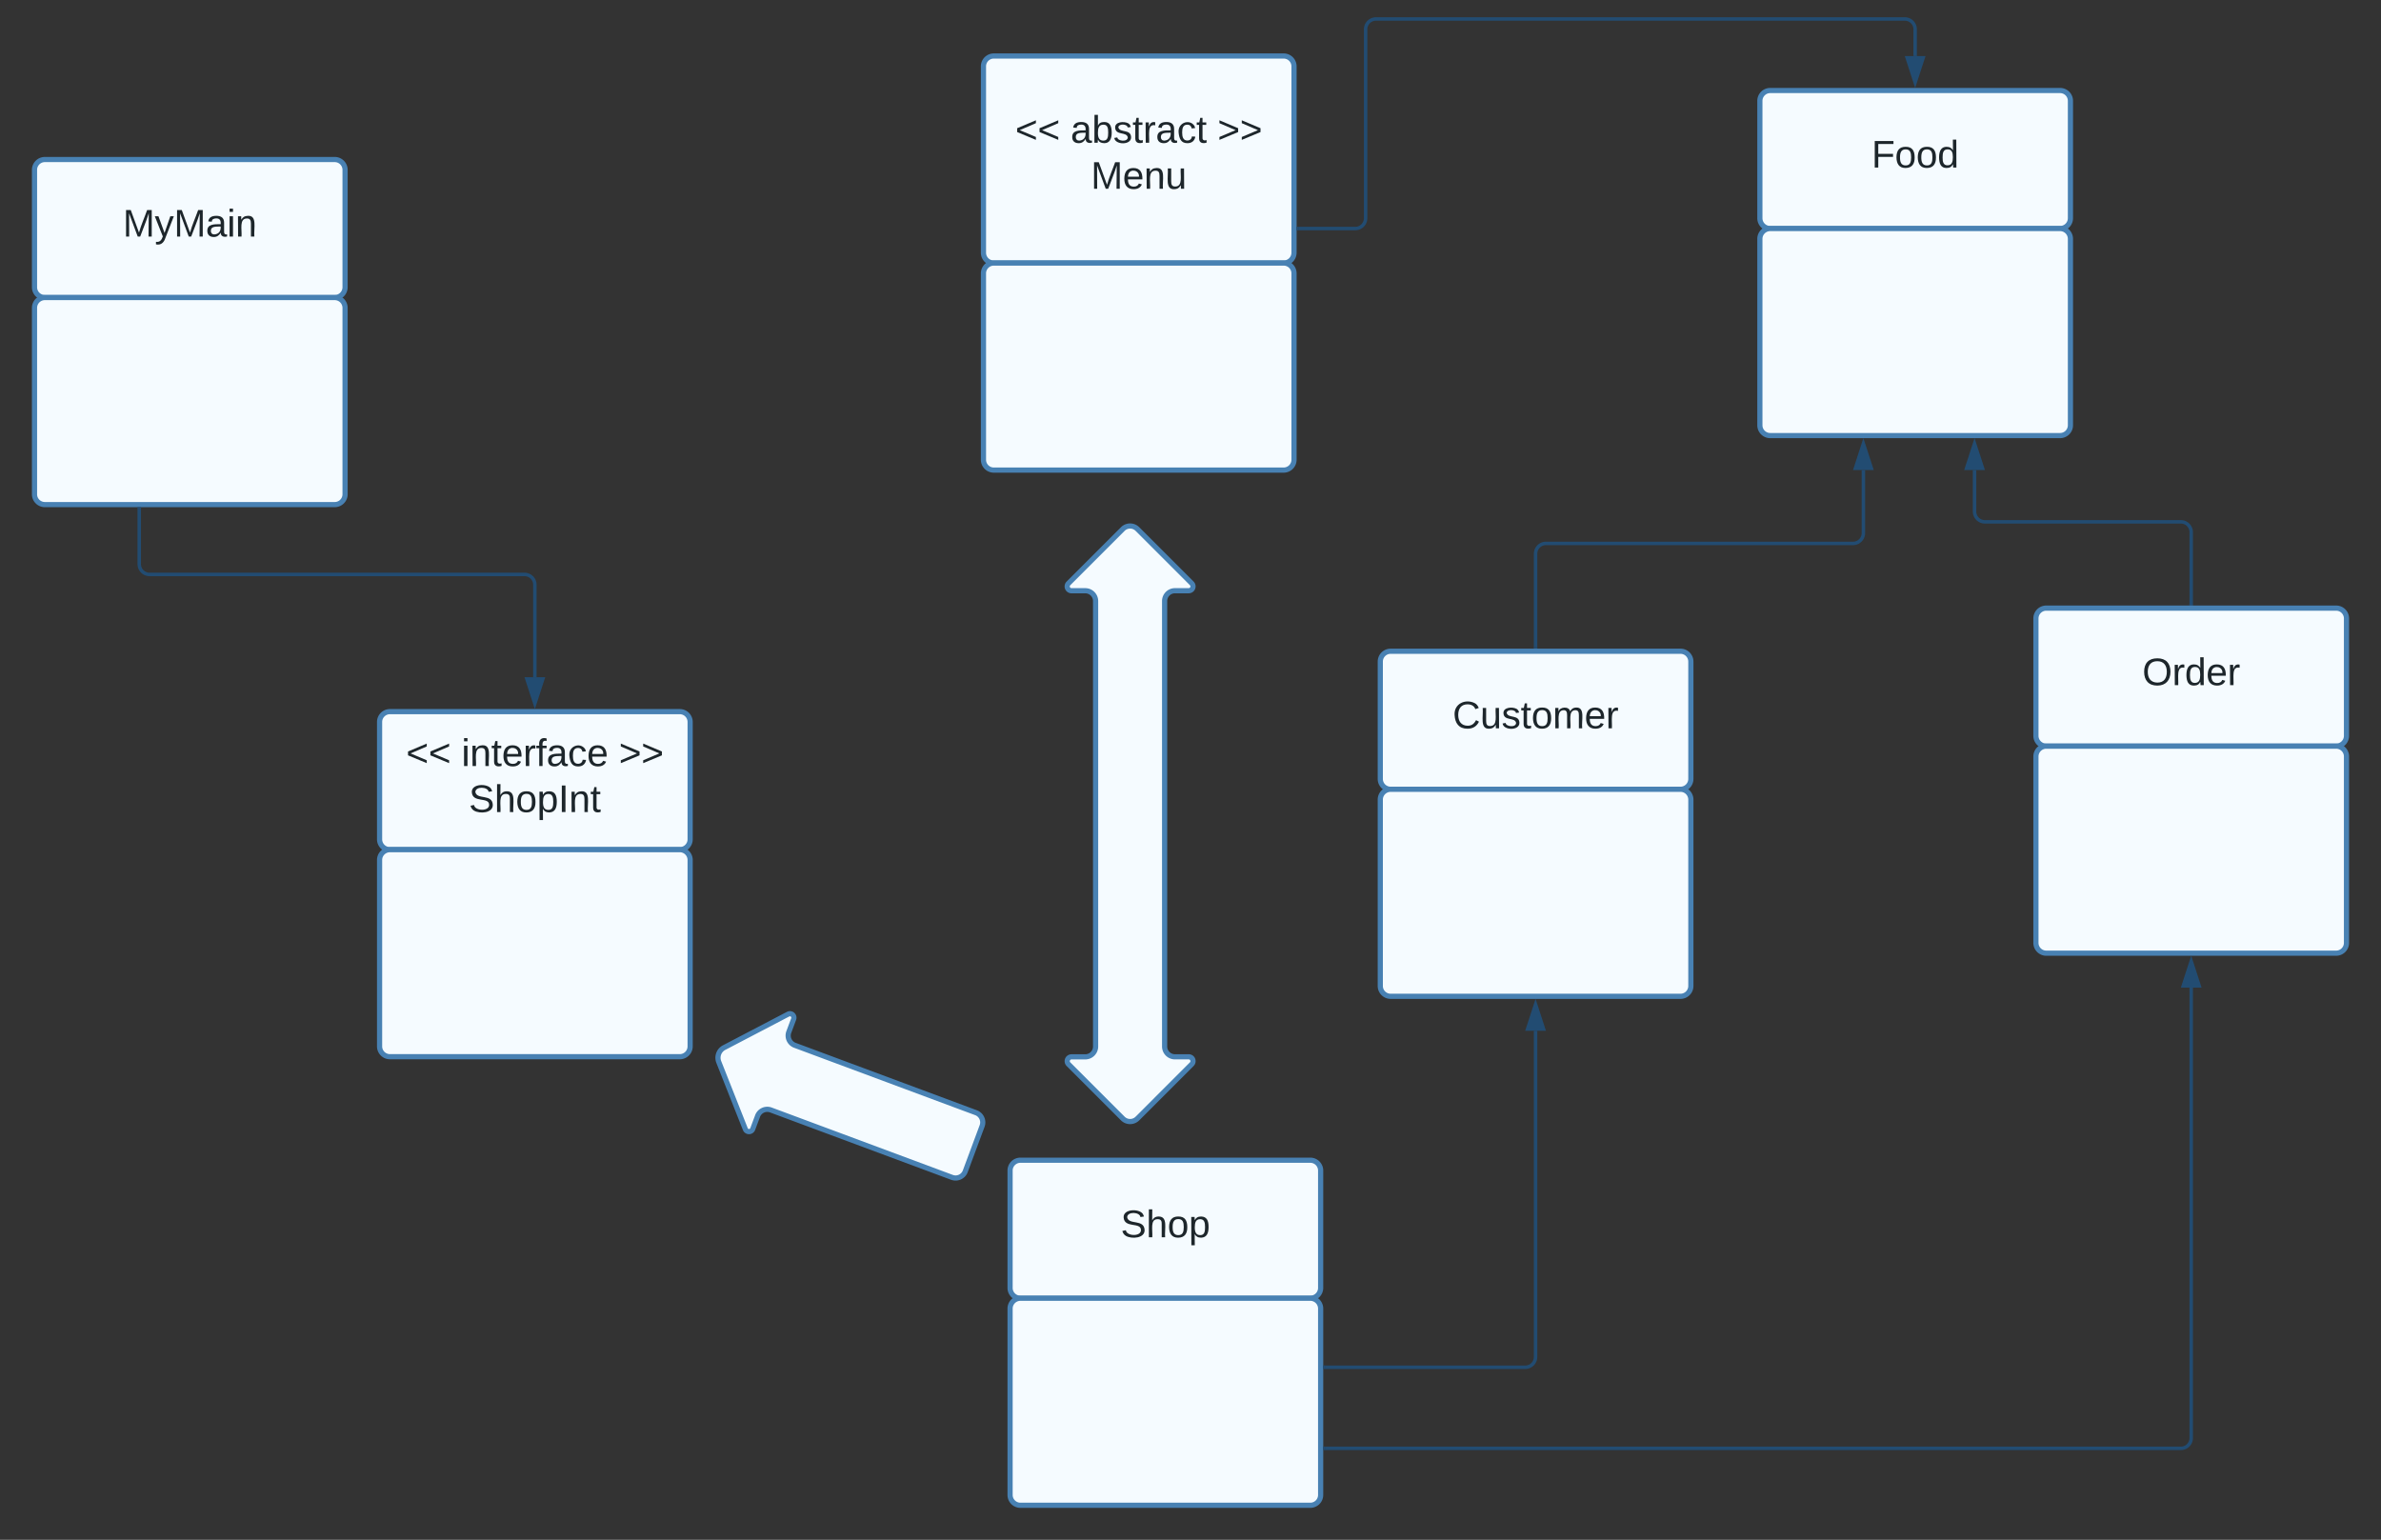 <svg xmlns="http://www.w3.org/2000/svg" xmlns:xlink="http://www.w3.org/1999/xlink" xmlns:lucid="lucid" width="1380" height="892.46"><rect width="100%" height="100%" fill="#333333" stroke="none"/><g transform="translate(-260 -27.537)" lucid:page-tab-id="0_0"><path d="M280 126a6 6 0 0 1 6-6h168a6 6 0 0 1 6 6v68a6 6 0 0 1-6 6H286a6 6 0 0 1-6-6z" stroke="#4881b3" stroke-width="3" fill="#f5fbff"/><use xlink:href="#a" transform="matrix(1,0,0,1,285,125) translate(46.204 39.653)"/><path d="M280 206a6 6 0 0 1 6-6h168a6 6 0 0 1 6 6v108a6 6 0 0 1-6 6H286a6 6 0 0 1-6-6zM480 446a6 6 0 0 1 6-6h168a6 6 0 0 1 6 6v68a6 6 0 0 1-6 6H486a6 6 0 0 1-6-6z" stroke="#4881b3" stroke-width="3" fill="#f5fbff"/><use xlink:href="#b" transform="matrix(1,0,0,1,485,445) translate(10.37 26.528)"/><use xlink:href="#c" transform="matrix(1,0,0,1,485,445) translate(42.469 26.528)"/><use xlink:href="#d" transform="matrix(1,0,0,1,485,445) translate(133.704 26.528)"/><use xlink:href="#e" transform="matrix(1,0,0,1,485,445) translate(46.728 53.194)"/><path d="M480 526a6 6 0 0 1 6-6h168a6 6 0 0 1 6 6v108a6 6 0 0 1-6 6H486a6 6 0 0 1-6-6z" stroke="#4881b3" stroke-width="3" fill="#f5fbff"/><path d="M340.7 322.48v32a6 6 0 0 0 6 6H564a6 6 0 0 1 6 6v53.55" stroke="#224c72" stroke-width="2" fill="none"/><path d="M341.7 322.5h-2v-1.02h2z" stroke="#224c72" stroke-width=".05" fill="#224c72"/><path d="M570 435.3l-4.64-14.27h9.28z" stroke="#224c72" stroke-width="2" fill="#224c72"/><path d="M845.43 706a6 6 0 0 1 6-6h168a6 6 0 0 1 6 6v68a6 6 0 0 1-6 6h-168a6 6 0 0 1-6-6z" stroke="#4881b3" stroke-width="3" fill="#f5fbff"/><use xlink:href="#f" transform="matrix(1,0,0,1,850.433,705) translate(59.074 39.653)"/><path d="M845.43 786a6 6 0 0 1 6-6h168a6 6 0 0 1 6 6v108a6 6 0 0 1-6 6h-168a6 6 0 0 1-6-6zM819.47 706.4a6 6 0 0 1-7.72 3.53l-104.97-39.05a6 6 0 0 0-7.7 3.53l-2.8 7.5a2.3 2.3 0 0 1-4.3.05l-15.38-38.88a6.67 6.67 0 0 1 3.1-8.36l37.06-19.37a2.3 2.3 0 0 1 3.23 2.85l-2.8 7.5a6 6 0 0 0 3.53 7.7l104.97 39.06a6 6 0 0 1 3.53 7.72zM830 66a6 6 0 0 1 6-6h168a6 6 0 0 1 6 6v108a6 6 0 0 1-6 6H836a6 6 0 0 1-6-6z" stroke="#4881b3" stroke-width="3" fill="#f5fbff"/><use xlink:href="#b" transform="matrix(1,0,0,1,835,65) translate(13.426 45.278)"/><use xlink:href="#g" transform="matrix(1,0,0,1,835,65) translate(45.525 45.278)"/><use xlink:href="#d" transform="matrix(1,0,0,1,835,65) translate(130.648 45.278)"/><use xlink:href="#h" transform="matrix(1,0,0,1,835,65) translate(57.253 71.944)"/><path d="M830 186a6 6 0 0 1 6-6h168a6 6 0 0 1 6 6v108a6 6 0 0 1-6 6H836a6 6 0 0 1-6-6zM910.76 334.17a6 6 0 0 1 8.48 0l31.52 31.52a2.5 2.5 0 0 1-1.76 4.23h-8a6 6 0 0 0-6 6v258.14a6 6 0 0 0 6 6h8a2.5 2.5 0 0 1 1.76 4.24l-31.52 31.53a6 6 0 0 1-8.48 0l-31.52-31.52a2.5 2.5 0 0 1 1.76-4.23h8a6 6 0 0 0 6-6V375.93a6 6 0 0 0-6-6h-8a2.5 2.5 0 0 1-1.76-4.24z" stroke="#4881b3" stroke-width="3" fill="#f5fbff"/><path d="M1530 377.54V336a6 6 0 0 0-6-6h-113.57a6 6 0 0 1-6-6v-24.05" stroke="#224c72" stroke-width="2" fill="none"/><path d="M1531 378.54h-2v-1.03h2z" stroke="#224c72" stroke-width=".05" fill="#224c72"/><path d="M1404.43 284.68l4.64 14.27h-9.27z" stroke="#224c72" stroke-width="2" fill="#224c72"/><path d="M1150 402.54V348.5a6 6 0 0 1 6-6h178a6 6 0 0 0 6-6V300" stroke="#224c72" stroke-width="2" fill="none"/><path d="M1151 403.54h-2v-1.03h2z" stroke="#224c72" stroke-width=".05" fill="#224c72"/><path d="M1340 284.7l4.64 14.28h-9.28z" stroke="#224c72" stroke-width="2" fill="#224c72"/><path d="M1012.5 160h33a6 6 0 0 0 6-6V44.54a6 6 0 0 1 6-6H1364a6 6 0 0 1 6 6v15.5" stroke="#224c72" stroke-width="2" fill="none"/><path d="M1012.52 161h-1.03v-2h1.02z" stroke="#224c72" stroke-width=".05" fill="#224c72"/><path d="M1370 75.3l-4.64-14.27h9.28z" stroke="#224c72" stroke-width="2" fill="#224c72"/><path d="M1280 86a6 6 0 0 1 6-6h168a6 6 0 0 1 6 6v68a6 6 0 0 1-6 6h-168a6 6 0 0 1-6-6z" stroke="#4881b3" stroke-width="3" fill="#f5fbff"/><use xlink:href="#i" transform="matrix(1,0,0,1,1285,85) translate(59.722 39.653)"/><path d="M1280 166a6 6 0 0 1 6-6h168a6 6 0 0 1 6 6v108a6 6 0 0 1-6 6h-168a6 6 0 0 1-6-6zM1440 386a6 6 0 0 1 6-6h168a6 6 0 0 1 6 6v68a6 6 0 0 1-6 6h-168a6 6 0 0 1-6-6z" stroke="#4881b3" stroke-width="3" fill="#f5fbff"/><use xlink:href="#j" transform="matrix(1,0,0,1,1445,385) translate(56.667 39.653)"/><path d="M1440 466a6 6 0 0 1 6-6h168a6 6 0 0 1 6 6v108a6 6 0 0 1-6 6h-168a6 6 0 0 1-6-6zM1060 411a6 6 0 0 1 6-6h168a6 6 0 0 1 6 6v68a6 6 0 0 1-6 6h-168a6 6 0 0 1-6-6z" stroke="#4881b3" stroke-width="3" fill="#f5fbff"/><use xlink:href="#k" transform="matrix(1,0,0,1,1065,410) translate(36.944 39.653)"/><path d="M1060 491a6 6 0 0 1 6-6h168a6 6 0 0 1 6 6v108a6 6 0 0 1-6 6h-168a6 6 0 0 1-6-6z" stroke="#4881b3" stroke-width="3" fill="#f5fbff"/><path d="M1027.88 820H1144a6 6 0 0 0 6-6V624.97" stroke="#224c72" stroke-width="2" fill="none"/><path d="M1027.9 821h-1.02v-2h1.03z" stroke="#224c72" stroke-width=".05" fill="#224c72"/><path d="M1150 609.7l4.64 14.27h-9.28z" stroke="#224c72" stroke-width="2" fill="#224c72"/><path d="M1027.9 867H1524a6 6 0 0 0 6-6V599.97" stroke="#224c72" stroke-width="2" fill="none"/><path d="M1027.94 868h-1.02v-2h1.02z" stroke="#224c72" stroke-width=".05" fill="#224c72"/><path d="M1530 584.7l4.64 14.27h-9.28z" stroke="#224c72" stroke-width="2" fill="#224c72"/><defs><path fill="#1d262b" d="M240 0l2-218c-23 76-54 145-80 218h-23L58-218 59 0H30v-248h44l77 211c21-75 51-140 76-211h43V0h-30" id="l"/><path fill="#1d262b" d="M179-190L93 31C79 59 56 82 12 73V49c39 6 53-20 64-50L1-190h34L92-34l54-156h33" id="m"/><path fill="#1d262b" d="M141-36C126-15 110 5 73 4 37 3 15-17 15-53c-1-64 63-63 125-63 3-35-9-54-41-54-24 1-41 7-42 31l-33-3c5-37 33-52 76-52 45 0 72 20 72 64v82c-1 20 7 32 28 27v20c-31 9-61-2-59-35zM48-53c0 20 12 33 32 33 41-3 63-29 60-74-43 2-92-5-92 41" id="n"/><path fill="#1d262b" d="M24-231v-30h32v30H24zM24 0v-190h32V0H24" id="o"/><path fill="#1d262b" d="M117-194c89-4 53 116 60 194h-32v-121c0-31-8-49-39-48C34-167 62-67 57 0H25l-1-190h30c1 10-1 24 2 32 11-22 29-35 61-36" id="p"/><g id="a"><use transform="matrix(0.062,0,0,0.062,0,0)" xlink:href="#l"/><use transform="matrix(0.062,0,0,0.062,18.457,0)" xlink:href="#m"/><use transform="matrix(0.062,0,0,0.062,29.568,0)" xlink:href="#l"/><use transform="matrix(0.062,0,0,0.062,48.025,0)" xlink:href="#n"/><use transform="matrix(0.062,0,0,0.062,60.37,0)" xlink:href="#o"/><use transform="matrix(0.062,0,0,0.062,65.247,0)" xlink:href="#p"/></g><path fill="#1d262b" d="M18-100v-36l175-74v27L42-118l151 64v27" id="q"/><g id="b"><use transform="matrix(0.062,0,0,0.062,0,0)" xlink:href="#q"/><use transform="matrix(0.062,0,0,0.062,12.963,0)" xlink:href="#q"/></g><path fill="#1d262b" d="M59-47c-2 24 18 29 38 22v24C64 9 27 4 27-40v-127H5v-23h24l9-43h21v43h35v23H59v120" id="r"/><path fill="#1d262b" d="M100-194c63 0 86 42 84 106H49c0 40 14 67 53 68 26 1 43-12 49-29l28 8c-11 28-37 45-77 45C44 4 14-33 15-96c1-61 26-98 85-98zm52 81c6-60-76-77-97-28-3 7-6 17-6 28h103" id="s"/><path fill="#1d262b" d="M114-163C36-179 61-72 57 0H25l-1-190h30c1 12-1 29 2 39 6-27 23-49 58-41v29" id="t"/><path fill="#1d262b" d="M101-234c-31-9-42 10-38 44h38v23H63V0H32v-167H5v-23h27c-7-52 17-82 69-68v24" id="u"/><path fill="#1d262b" d="M96-169c-40 0-48 33-48 73s9 75 48 75c24 0 41-14 43-38l32 2c-6 37-31 61-74 61-59 0-76-41-82-99-10-93 101-131 147-64 4 7 5 14 7 22l-32 3c-4-21-16-35-41-35" id="v"/><g id="c"><use transform="matrix(0.062,0,0,0.062,0,0)" xlink:href="#o"/><use transform="matrix(0.062,0,0,0.062,4.877,0)" xlink:href="#p"/><use transform="matrix(0.062,0,0,0.062,17.222,0)" xlink:href="#r"/><use transform="matrix(0.062,0,0,0.062,23.395,0)" xlink:href="#s"/><use transform="matrix(0.062,0,0,0.062,35.741,0)" xlink:href="#t"/><use transform="matrix(0.062,0,0,0.062,43.086,0)" xlink:href="#u"/><use transform="matrix(0.062,0,0,0.062,49.259,0)" xlink:href="#n"/><use transform="matrix(0.062,0,0,0.062,61.605,0)" xlink:href="#v"/><use transform="matrix(0.062,0,0,0.062,72.716,0)" xlink:href="#s"/></g><path fill="#1d262b" d="M18-27v-27l151-64-151-65v-27l175 74v36" id="w"/><g id="d"><use transform="matrix(0.062,0,0,0.062,0,0)" xlink:href="#w"/><use transform="matrix(0.062,0,0,0.062,12.963,0)" xlink:href="#w"/></g><path fill="#1d262b" d="M185-189c-5-48-123-54-124 2 14 75 158 14 163 119 3 78-121 87-175 55-17-10-28-26-33-46l33-7c5 56 141 63 141-1 0-78-155-14-162-118-5-82 145-84 179-34 5 7 8 16 11 25" id="x"/><path fill="#1d262b" d="M106-169C34-169 62-67 57 0H25v-261h32l-1 103c12-21 28-36 61-36 89 0 53 116 60 194h-32v-121c2-32-8-49-39-48" id="y"/><path fill="#1d262b" d="M100-194c62-1 85 37 85 99 1 63-27 99-86 99S16-35 15-95c0-66 28-99 85-99zM99-20c44 1 53-31 53-75 0-43-8-75-51-75s-53 32-53 75 10 74 51 75" id="z"/><path fill="#1d262b" d="M115-194c55 1 70 41 70 98S169 2 115 4C84 4 66-9 55-30l1 105H24l-1-265h31l2 30c10-21 28-34 59-34zm-8 174c40 0 45-34 45-75s-6-73-45-74c-42 0-51 32-51 76 0 43 10 73 51 73" id="A"/><path fill="#1d262b" d="M33 0v-248h34V0H33" id="B"/><g id="e"><use transform="matrix(0.062,0,0,0.062,0,0)" xlink:href="#x"/><use transform="matrix(0.062,0,0,0.062,14.815,0)" xlink:href="#y"/><use transform="matrix(0.062,0,0,0.062,27.16,0)" xlink:href="#z"/><use transform="matrix(0.062,0,0,0.062,39.506,0)" xlink:href="#A"/><use transform="matrix(0.062,0,0,0.062,51.852,0)" xlink:href="#B"/><use transform="matrix(0.062,0,0,0.062,58.025,0)" xlink:href="#p"/><use transform="matrix(0.062,0,0,0.062,70.37,0)" xlink:href="#r"/></g><g id="f"><use transform="matrix(0.062,0,0,0.062,0,0)" xlink:href="#x"/><use transform="matrix(0.062,0,0,0.062,14.815,0)" xlink:href="#y"/><use transform="matrix(0.062,0,0,0.062,27.16,0)" xlink:href="#z"/><use transform="matrix(0.062,0,0,0.062,39.506,0)" xlink:href="#A"/></g><path fill="#1d262b" d="M115-194c53 0 69 39 70 98 0 66-23 100-70 100C84 3 66-7 56-30L54 0H23l1-261h32v101c10-23 28-34 59-34zm-8 174c40 0 45-34 45-75 0-40-5-75-45-74-42 0-51 32-51 76 0 43 10 73 51 73" id="C"/><path fill="#1d262b" d="M135-143c-3-34-86-38-87 0 15 53 115 12 119 90S17 21 10-45l28-5c4 36 97 45 98 0-10-56-113-15-118-90-4-57 82-63 122-42 12 7 21 19 24 35" id="D"/><g id="g"><use transform="matrix(0.062,0,0,0.062,0,0)" xlink:href="#n"/><use transform="matrix(0.062,0,0,0.062,12.346,0)" xlink:href="#C"/><use transform="matrix(0.062,0,0,0.062,24.691,0)" xlink:href="#D"/><use transform="matrix(0.062,0,0,0.062,35.802,0)" xlink:href="#r"/><use transform="matrix(0.062,0,0,0.062,41.975,0)" xlink:href="#t"/><use transform="matrix(0.062,0,0,0.062,49.321,0)" xlink:href="#n"/><use transform="matrix(0.062,0,0,0.062,61.667,0)" xlink:href="#v"/><use transform="matrix(0.062,0,0,0.062,72.778,0)" xlink:href="#r"/></g><path fill="#1d262b" d="M84 4C-5 8 30-112 23-190h32v120c0 31 7 50 39 49 72-2 45-101 50-169h31l1 190h-30c-1-10 1-25-2-33-11 22-28 36-60 37" id="E"/><g id="h"><use transform="matrix(0.062,0,0,0.062,0,0)" xlink:href="#l"/><use transform="matrix(0.062,0,0,0.062,18.457,0)" xlink:href="#s"/><use transform="matrix(0.062,0,0,0.062,30.802,0)" xlink:href="#p"/><use transform="matrix(0.062,0,0,0.062,43.148,0)" xlink:href="#E"/></g><path fill="#1d262b" d="M63-220v92h138v28H63V0H30v-248h175v28H63" id="F"/><path fill="#1d262b" d="M85-194c31 0 48 13 60 33l-1-100h32l1 261h-30c-2-10 0-23-3-31C134-8 116 4 85 4 32 4 16-35 15-94c0-66 23-100 70-100zm9 24c-40 0-46 34-46 75 0 40 6 74 45 74 42 0 51-32 51-76 0-42-9-74-50-73" id="G"/><g id="i"><use transform="matrix(0.062,0,0,0.062,0,0)" xlink:href="#F"/><use transform="matrix(0.062,0,0,0.062,13.519,0)" xlink:href="#z"/><use transform="matrix(0.062,0,0,0.062,25.864,0)" xlink:href="#z"/><use transform="matrix(0.062,0,0,0.062,38.21,0)" xlink:href="#G"/></g><path fill="#1d262b" d="M140-251c81 0 123 46 123 126C263-46 219 4 140 4 59 4 17-45 17-125s42-126 123-126zm0 227c63 0 89-41 89-101s-29-99-89-99c-61 0-89 39-89 99S79-25 140-24" id="H"/><g id="j"><use transform="matrix(0.062,0,0,0.062,0,0)" xlink:href="#H"/><use transform="matrix(0.062,0,0,0.062,17.284,0)" xlink:href="#t"/><use transform="matrix(0.062,0,0,0.062,24.63,0)" xlink:href="#G"/><use transform="matrix(0.062,0,0,0.062,36.975,0)" xlink:href="#s"/><use transform="matrix(0.062,0,0,0.062,49.321,0)" xlink:href="#t"/></g><path fill="#1d262b" d="M212-179c-10-28-35-45-73-45-59 0-87 40-87 99 0 60 29 101 89 101 43 0 62-24 78-52l27 14C228-24 195 4 139 4 59 4 22-46 18-125c-6-104 99-153 187-111 19 9 31 26 39 46" id="I"/><path fill="#1d262b" d="M210-169c-67 3-38 105-44 169h-31v-121c0-29-5-50-35-48C34-165 62-65 56 0H25l-1-190h30c1 10-1 24 2 32 10-44 99-50 107 0 11-21 27-35 58-36 85-2 47 119 55 194h-31v-121c0-29-5-49-35-48" id="J"/><g id="k"><use transform="matrix(0.062,0,0,0.062,0,0)" xlink:href="#I"/><use transform="matrix(0.062,0,0,0.062,15.988,0)" xlink:href="#E"/><use transform="matrix(0.062,0,0,0.062,28.333,0)" xlink:href="#D"/><use transform="matrix(0.062,0,0,0.062,39.444,0)" xlink:href="#r"/><use transform="matrix(0.062,0,0,0.062,45.617,0)" xlink:href="#z"/><use transform="matrix(0.062,0,0,0.062,57.963,0)" xlink:href="#J"/><use transform="matrix(0.062,0,0,0.062,76.42,0)" xlink:href="#s"/><use transform="matrix(0.062,0,0,0.062,88.765,0)" xlink:href="#t"/></g></defs></g></svg>